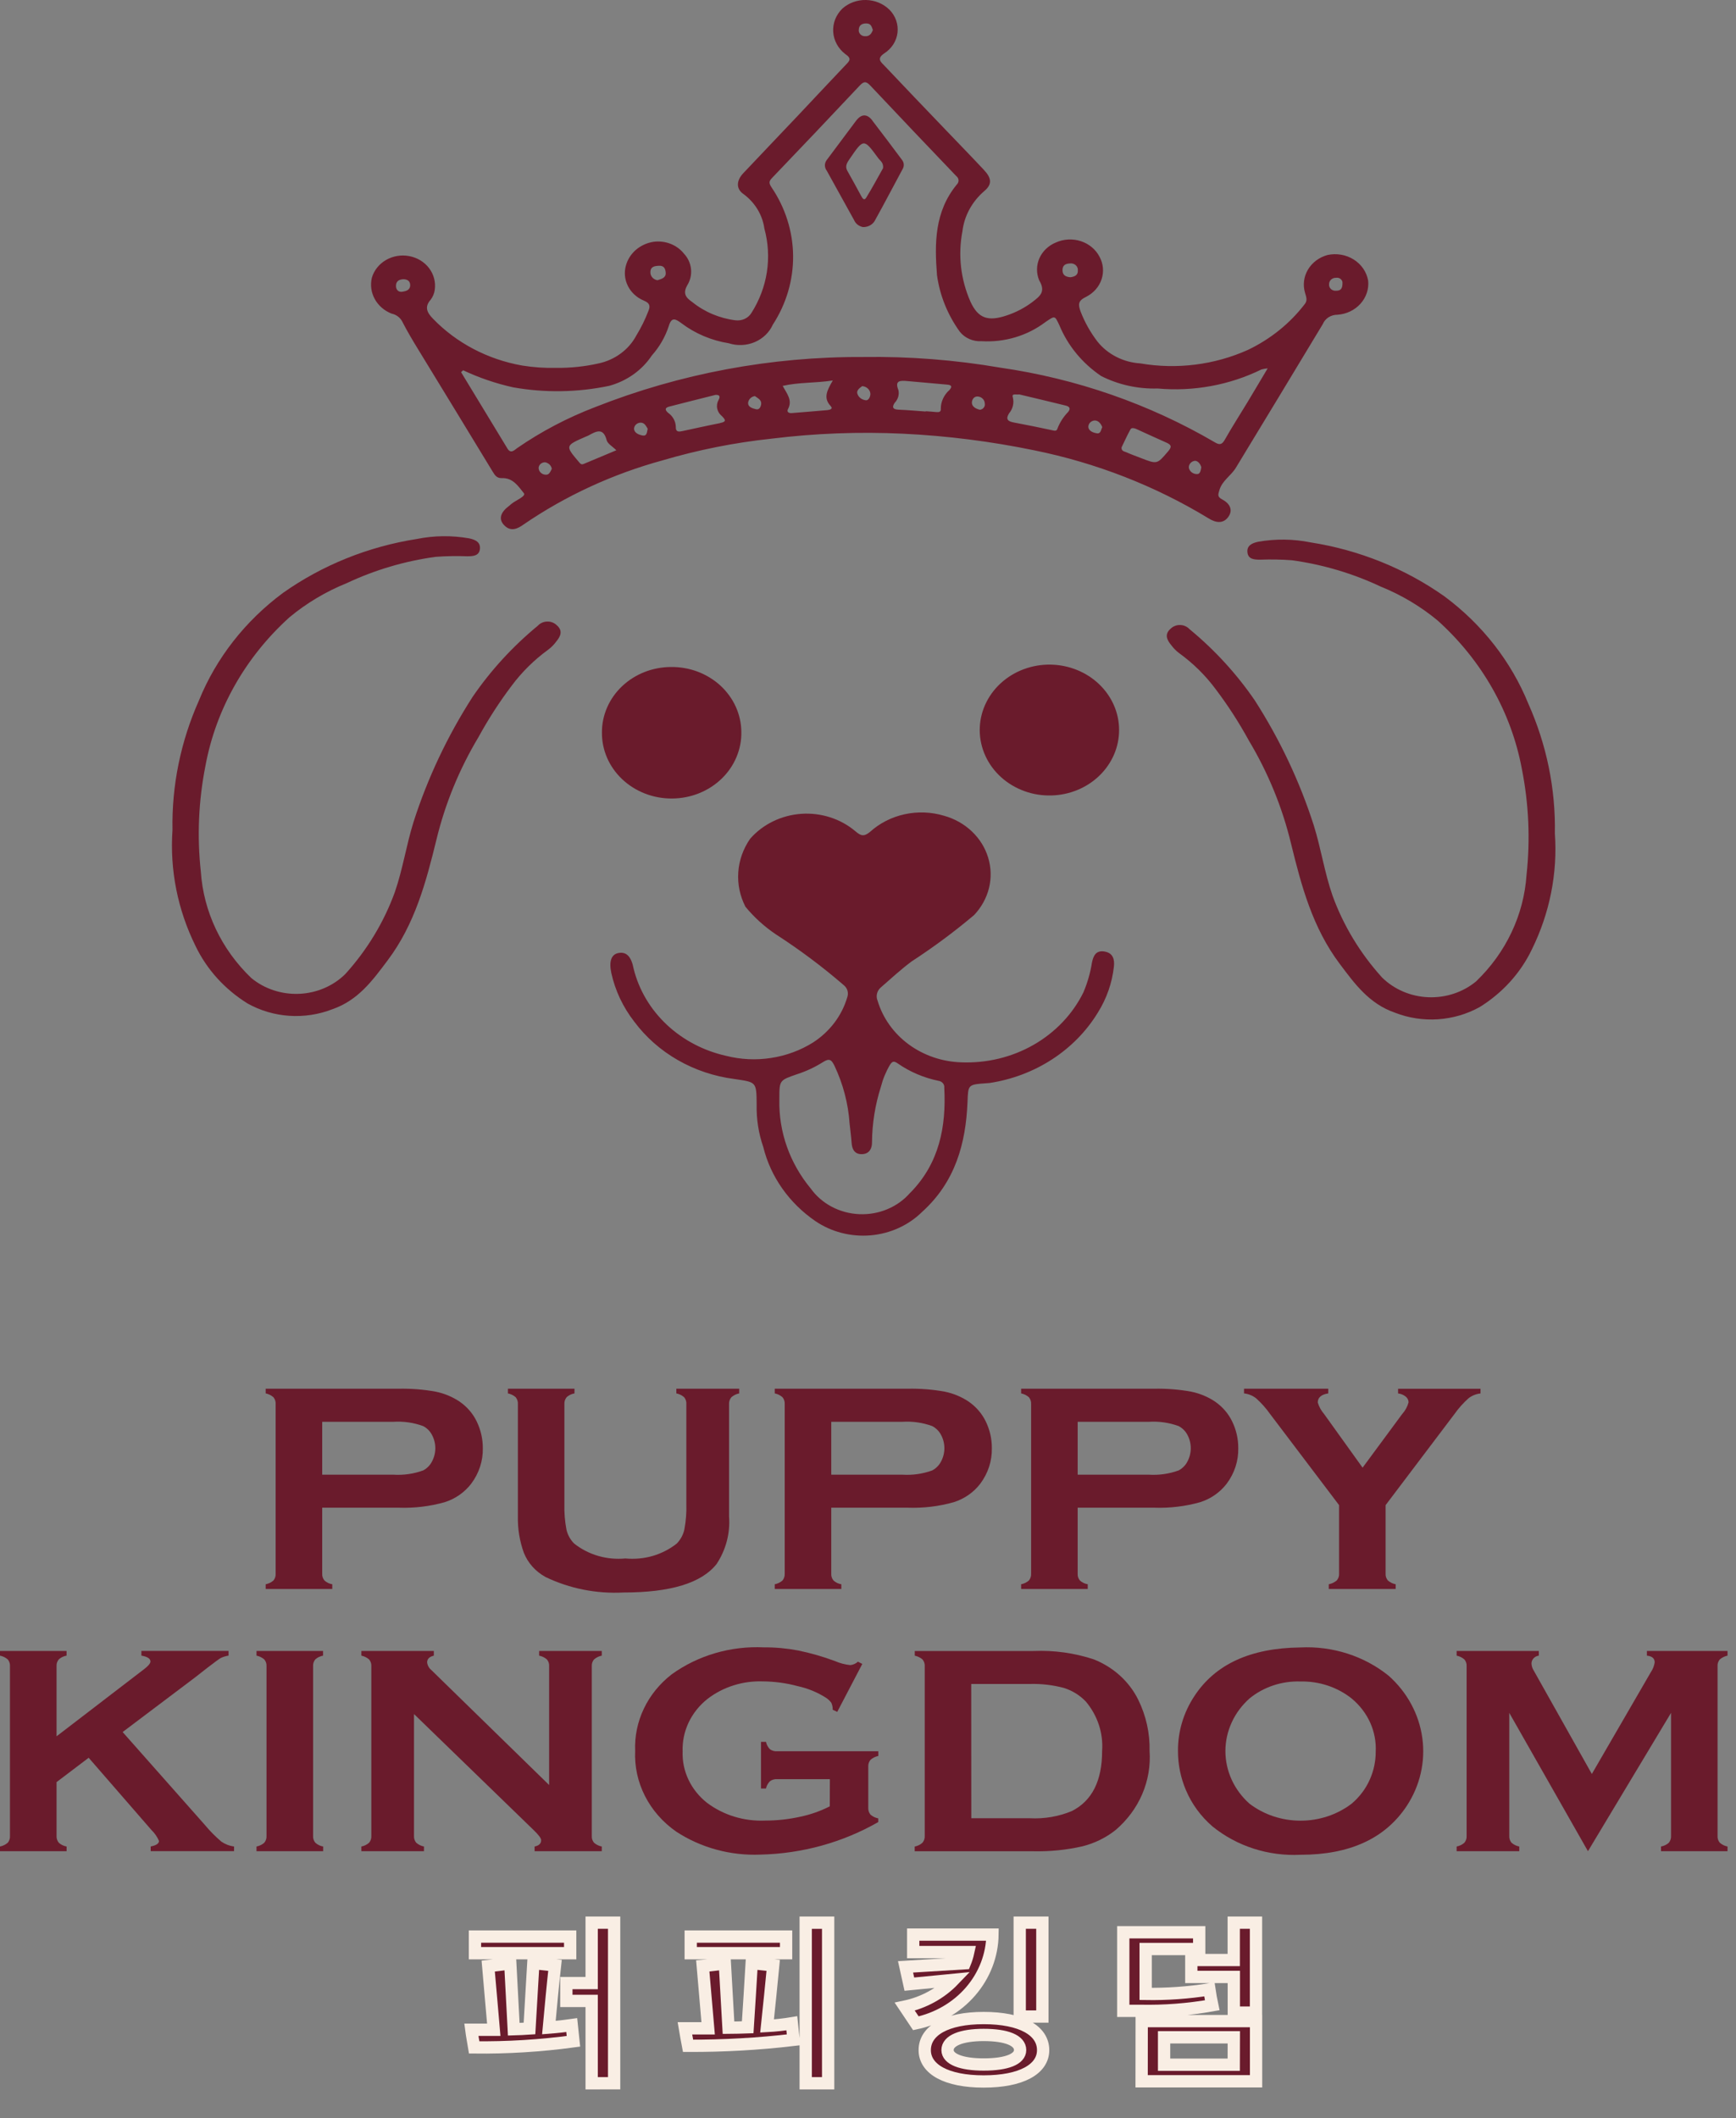 <svg width="50" height="61" viewBox="0 0 50 61" fill="none" xmlns="http://www.w3.org/2000/svg">
<rect x="0" y="0" width="50" height="61" fill="#808080" stroke="none"/>
<path d="M4.968 23.905C4.888 25.053 5.116 26.201 5.631 27.244C5.954 27.919 6.474 28.494 7.132 28.902C7.497 29.106 7.907 29.227 8.331 29.256C8.755 29.284 9.179 29.22 9.572 29.067C10.32 28.808 10.733 28.233 11.162 27.663C11.949 26.617 12.269 25.412 12.569 24.188C12.819 23.151 13.227 22.154 13.782 21.228C14.063 20.714 14.382 20.219 14.738 19.748C15.032 19.354 15.387 19.003 15.792 18.709C15.879 18.644 15.954 18.568 16.017 18.482C16.144 18.329 16.222 18.17 16.035 18.006C16 17.972 15.957 17.945 15.91 17.926C15.863 17.908 15.812 17.899 15.76 17.901C15.709 17.902 15.659 17.913 15.613 17.934C15.566 17.954 15.525 17.984 15.492 18.02C14.765 18.619 14.131 19.311 13.609 20.075C12.886 21.202 12.316 22.409 11.912 23.669C11.703 24.335 11.603 25.027 11.373 25.691C11.06 26.556 10.575 27.358 9.945 28.054C9.596 28.398 9.12 28.602 8.615 28.623C8.111 28.644 7.617 28.481 7.238 28.168C6.376 27.343 5.86 26.253 5.784 25.099C5.673 24.081 5.719 23.053 5.919 22.047C6.222 20.418 7.07 18.922 8.34 17.776C8.831 17.369 9.387 17.037 9.989 16.794C10.792 16.416 11.654 16.16 12.542 16.038C12.845 16.015 13.149 16.01 13.452 16.021C13.624 16.021 13.798 16.011 13.822 15.816C13.845 15.621 13.702 15.544 13.511 15.505C13.013 15.417 12.502 15.423 12.006 15.523C10.606 15.742 9.282 16.276 8.148 17.078C7.06 17.886 6.225 18.955 5.731 20.172C5.204 21.354 4.944 22.625 4.968 23.907" fill="#6A1B2C"/>
<path d="M44.783 24.005C44.864 25.152 44.635 26.301 44.12 27.345C43.797 28.02 43.277 28.595 42.62 29.003C42.254 29.206 41.844 29.327 41.42 29.356C40.996 29.385 40.572 29.32 40.179 29.167C39.431 28.908 39.018 28.333 38.589 27.763C37.802 26.717 37.482 25.513 37.182 24.288C36.932 23.252 36.524 22.255 35.969 21.328C35.688 20.814 35.369 20.319 35.013 19.848C34.72 19.453 34.365 19.103 33.959 18.809C33.873 18.744 33.798 18.667 33.735 18.582C33.609 18.43 33.53 18.27 33.717 18.106C33.752 18.072 33.795 18.045 33.843 18.026C33.89 18.008 33.941 17.999 33.992 18.001C34.043 18.002 34.093 18.013 34.139 18.034C34.185 18.055 34.227 18.084 34.26 18.12C34.986 18.719 35.619 19.41 36.141 20.173C36.864 21.3 37.434 22.508 37.838 23.767C38.047 24.433 38.147 25.125 38.377 25.788C38.69 26.654 39.175 27.456 39.806 28.153C40.154 28.496 40.631 28.7 41.135 28.721C41.64 28.742 42.133 28.579 42.513 28.266C43.374 27.44 43.89 26.351 43.967 25.197C44.077 24.179 44.032 23.151 43.832 22.145C43.529 20.516 42.681 19.02 41.411 17.875C40.92 17.467 40.364 17.135 39.762 16.892C38.959 16.514 38.097 16.258 37.209 16.136C36.906 16.113 36.602 16.108 36.299 16.119C36.127 16.119 35.953 16.109 35.929 15.914C35.905 15.72 36.049 15.642 36.239 15.603C36.737 15.515 37.249 15.521 37.745 15.621C39.145 15.84 40.469 16.374 41.603 17.176C42.691 17.984 43.526 19.053 44.02 20.27C44.547 21.452 44.807 22.723 44.783 24.005Z" fill="#6A1B2C"/>
<path d="M30.188 22.91C29.92 22.906 29.655 22.851 29.41 22.748C29.166 22.646 28.945 22.499 28.762 22.316C28.578 22.132 28.436 21.916 28.343 21.68C28.25 21.444 28.208 21.193 28.22 20.942C28.232 20.69 28.297 20.444 28.413 20.216C28.528 19.989 28.69 19.786 28.89 19.619C29.09 19.451 29.324 19.323 29.578 19.242C29.831 19.161 30.1 19.128 30.367 19.146C30.889 19.181 31.376 19.406 31.724 19.773C32.072 20.14 32.254 20.619 32.23 21.11C32.207 21.601 31.98 22.064 31.599 22.4C31.217 22.737 30.711 22.92 30.188 22.91Z" fill="#6A1B2C"/>
<path d="M19.325 19.21C19.589 19.207 19.851 19.253 20.096 19.345C20.34 19.438 20.564 19.575 20.752 19.748C20.94 19.922 21.09 20.129 21.193 20.357C21.296 20.586 21.35 20.831 21.352 21.079C21.357 21.328 21.308 21.577 21.21 21.809C21.112 22.041 20.966 22.253 20.78 22.431C20.593 22.61 20.372 22.752 20.127 22.849C19.881 22.947 19.618 22.997 19.352 22.998C19.086 22.999 18.822 22.951 18.576 22.855C18.331 22.76 18.107 22.619 17.92 22.442C17.732 22.265 17.584 22.054 17.484 21.823C17.384 21.591 17.334 21.343 17.337 21.093C17.335 20.596 17.543 20.119 17.916 19.765C18.288 19.412 18.795 19.212 19.325 19.21Z" fill="#6A1B2C"/>
<path d="M31.811 27.404C31.567 27.364 31.491 27.526 31.451 27.719C31.405 28.016 31.321 28.307 31.202 28.586C30.893 29.21 30.395 29.734 29.769 30.092C29.144 30.45 28.419 30.625 27.687 30.596C27.137 30.579 26.606 30.398 26.172 30.079C25.739 29.76 25.425 29.319 25.276 28.821C25.248 28.755 25.243 28.683 25.26 28.614C25.278 28.545 25.317 28.482 25.374 28.435C25.665 28.182 25.945 27.921 26.258 27.689C26.886 27.28 27.486 26.835 28.055 26.355C28.265 26.134 28.413 25.866 28.485 25.577C28.556 25.288 28.548 24.986 28.461 24.701C28.375 24.415 28.213 24.155 27.99 23.944C27.768 23.733 27.492 23.578 27.189 23.494C26.822 23.384 26.431 23.369 26.056 23.451C25.681 23.532 25.336 23.708 25.059 23.958C24.88 24.108 24.79 24.071 24.64 23.943C24.428 23.764 24.181 23.626 23.911 23.54C23.642 23.453 23.357 23.419 23.073 23.439C22.789 23.46 22.512 23.534 22.26 23.658C22.007 23.781 21.784 23.952 21.604 24.159C21.405 24.447 21.287 24.778 21.264 25.12C21.24 25.463 21.311 25.805 21.47 26.115C21.72 26.419 22.015 26.687 22.348 26.911C23.034 27.354 23.686 27.841 24.299 28.371C24.352 28.413 24.391 28.469 24.409 28.532C24.427 28.595 24.425 28.662 24.402 28.724C24.247 29.252 23.899 29.713 23.418 30.024C23.054 30.252 22.642 30.404 22.209 30.47C21.777 30.537 21.335 30.516 20.913 30.409C20.265 30.264 19.674 29.953 19.203 29.511C18.733 29.069 18.403 28.513 18.251 27.905C18.184 27.551 18.045 27.406 17.816 27.447C17.609 27.484 17.535 27.681 17.607 28.023C17.718 28.53 17.944 29.009 18.27 29.427C18.602 29.872 19.029 30.249 19.524 30.532C20.019 30.816 20.57 31 21.144 31.075C21.784 31.172 21.788 31.143 21.793 31.816C21.784 32.23 21.848 32.642 21.984 33.036C22.195 33.892 22.727 34.648 23.482 35.167C23.942 35.481 24.508 35.627 25.074 35.579C25.64 35.53 26.168 35.29 26.56 34.902C27.512 34.043 27.817 32.935 27.866 31.743C27.886 31.237 27.872 31.237 28.413 31.198C28.443 31.197 28.473 31.195 28.503 31.191C29.15 31.092 29.765 30.86 30.304 30.509C30.843 30.159 31.292 29.701 31.618 29.167C31.874 28.76 32.032 28.305 32.083 27.835C32.105 27.633 32.059 27.445 31.811 27.405M26.213 34.355C26.037 34.558 25.813 34.719 25.559 34.825C25.305 34.932 25.028 34.981 24.749 34.969C24.471 34.957 24.2 34.884 23.957 34.756C23.715 34.628 23.507 34.449 23.352 34.232C22.745 33.501 22.426 32.596 22.447 31.669V31.641C22.447 31.104 22.449 31.114 22.978 30.931C23.234 30.847 23.477 30.732 23.702 30.59C23.897 30.464 23.951 30.533 24.031 30.688C24.282 31.216 24.431 31.783 24.47 32.36C24.49 32.548 24.515 32.737 24.529 32.926C24.543 33.116 24.629 33.251 24.836 33.24C25.044 33.23 25.119 33.069 25.115 32.896C25.12 32.356 25.206 31.819 25.371 31.302C25.427 31.082 25.514 30.87 25.63 30.672C25.697 30.563 25.748 30.55 25.86 30.63C26.209 30.872 26.609 31.042 27.032 31.129C27.082 31.136 27.127 31.161 27.158 31.198C27.189 31.236 27.203 31.283 27.197 31.331C27.255 32.449 27.055 33.505 26.213 34.357" fill="#6A1B2C"/>
<path d="M39.404 8.077C39.382 7.955 39.334 7.839 39.263 7.735C39.191 7.631 39.098 7.542 38.989 7.474C38.879 7.405 38.756 7.358 38.627 7.336C38.497 7.314 38.364 7.316 38.236 7.344C37.996 7.409 37.794 7.56 37.672 7.764C37.551 7.968 37.52 8.209 37.588 8.435C37.62 8.548 37.665 8.651 37.58 8.757C37.154 9.314 36.593 9.766 35.943 10.077C34.979 10.51 33.894 10.646 32.843 10.466C32.602 10.451 32.367 10.388 32.154 10.279C31.941 10.171 31.755 10.021 31.61 9.839C31.405 9.572 31.241 9.279 31.122 8.969C31.053 8.771 31.042 8.663 31.284 8.548C31.496 8.441 31.656 8.26 31.727 8.044C31.799 7.829 31.778 7.595 31.668 7.394C31.559 7.184 31.366 7.023 31.131 6.946C30.896 6.869 30.638 6.882 30.414 6.983C30.198 7.071 30.027 7.234 29.937 7.437C29.847 7.641 29.845 7.87 29.931 8.075C30.127 8.403 29.953 8.53 29.739 8.695C29.519 8.862 29.27 8.993 29.004 9.082C28.454 9.27 28.173 9.167 27.953 8.693C27.669 8.05 27.588 7.344 27.72 6.659C27.773 6.216 27.997 5.805 28.348 5.504C28.579 5.31 28.564 5.133 28.337 4.892C27.953 4.482 27.561 4.08 27.173 3.674C26.61 3.085 26.044 2.498 25.486 1.905C25.387 1.799 25.229 1.696 25.469 1.537C25.574 1.469 25.663 1.381 25.729 1.278C25.795 1.175 25.836 1.059 25.85 0.94C25.864 0.821 25.85 0.7 25.81 0.586C25.77 0.471 25.704 0.367 25.617 0.279C25.441 0.106 25.2 0.006 24.946 0C24.692 -0.006 24.446 0.083 24.262 0.247C24.171 0.336 24.101 0.441 24.055 0.556C24.01 0.671 23.99 0.794 23.998 0.917C24.005 1.04 24.04 1.16 24.099 1.269C24.158 1.379 24.241 1.476 24.342 1.554C24.543 1.69 24.469 1.752 24.359 1.868C23.9 2.351 23.445 2.838 22.987 3.324C22.461 3.88 21.932 4.432 21.407 4.989C21.21 5.198 21.193 5.436 21.411 5.587C21.744 5.831 21.96 6.188 22.015 6.581C22.127 6.99 22.151 7.415 22.088 7.833C22.024 8.25 21.872 8.652 21.642 9.014C21.596 9.088 21.529 9.147 21.447 9.185C21.365 9.222 21.274 9.236 21.183 9.225C20.723 9.167 20.29 8.984 19.938 8.699C19.752 8.572 19.658 8.449 19.799 8.209C19.884 8.068 19.92 7.905 19.902 7.743C19.884 7.581 19.814 7.428 19.7 7.306C19.6 7.18 19.466 7.082 19.312 7.022C19.158 6.962 18.989 6.942 18.824 6.964C18.635 6.993 18.458 7.073 18.317 7.194C18.175 7.316 18.075 7.474 18.027 7.649C17.972 7.846 17.993 8.055 18.086 8.239C18.179 8.423 18.338 8.57 18.535 8.654C18.737 8.734 18.724 8.836 18.677 8.952C18.583 9.199 18.465 9.438 18.326 9.665C18.219 9.867 18.065 10.044 17.875 10.183C17.686 10.322 17.466 10.42 17.231 10.469C16.837 10.557 16.433 10.599 16.028 10.595C15.697 10.603 15.366 10.58 15.04 10.528C14.046 10.353 13.14 9.876 12.463 9.171C12.3 9.002 12.219 8.84 12.404 8.632C12.468 8.547 12.509 8.448 12.522 8.345C12.553 8.126 12.495 7.904 12.359 7.724C12.223 7.544 12.018 7.42 11.788 7.376C11.558 7.332 11.318 7.372 11.118 7.488C10.918 7.604 10.772 7.787 10.71 8C10.661 8.207 10.69 8.424 10.794 8.613C10.897 8.801 11.069 8.95 11.277 9.032C11.346 9.046 11.411 9.076 11.465 9.118C11.52 9.16 11.563 9.213 11.592 9.274C11.729 9.542 11.884 9.801 12.041 10.058C12.756 11.233 13.478 12.406 14.189 13.582C14.252 13.686 14.309 13.775 14.45 13.77C14.781 13.756 14.936 14.019 15.088 14.204C15.16 14.292 14.856 14.407 14.728 14.514C14.706 14.532 14.684 14.553 14.661 14.571C14.415 14.755 14.359 14.945 14.506 15.11C14.702 15.331 14.906 15.232 15.087 15.101C16.297 14.274 17.651 13.65 19.089 13.257C20.11 12.956 21.159 12.747 22.222 12.634C23.477 12.479 24.745 12.431 26.009 12.491C27.281 12.552 28.546 12.713 29.79 12.97C31.575 13.332 33.276 13.996 34.809 14.929C35.011 15.056 35.223 15.092 35.371 14.896C35.528 14.688 35.416 14.495 35.198 14.382C35.053 14.305 35.086 14.241 35.121 14.116C35.2 13.842 35.458 13.699 35.595 13.472C36.432 12.095 37.266 10.716 38.098 9.336C38.131 9.256 38.189 9.187 38.264 9.138C38.34 9.09 38.43 9.064 38.522 9.065C38.649 9.056 38.773 9.024 38.887 8.969C39.001 8.915 39.102 8.839 39.185 8.747C39.267 8.656 39.329 8.549 39.367 8.434C39.405 8.32 39.418 8.199 39.405 8.079M11.588 8.402C11.469 8.421 11.402 8.338 11.405 8.228C11.407 8.101 11.491 8.043 11.634 8.042C11.736 8.051 11.814 8.093 11.814 8.215C11.814 8.357 11.69 8.386 11.589 8.402M30.813 7.588C30.843 7.583 30.874 7.585 30.903 7.594C30.932 7.602 30.959 7.616 30.982 7.636C31.004 7.656 31.021 7.68 31.032 7.706C31.043 7.733 31.047 7.762 31.044 7.791C31.051 7.923 30.955 7.969 30.83 7.985C30.695 7.975 30.6 7.925 30.602 7.778C30.602 7.646 30.681 7.593 30.813 7.588ZM24.957 0.675C25.092 0.678 25.106 0.776 25.14 0.863C25.101 0.969 25.044 1.053 24.908 1.043C24.883 1.043 24.858 1.037 24.835 1.027C24.812 1.016 24.792 1.002 24.776 0.984C24.759 0.965 24.747 0.944 24.74 0.921C24.733 0.898 24.731 0.874 24.735 0.851C24.74 0.729 24.825 0.671 24.957 0.675ZM18.98 7.654C19.13 7.646 19.166 7.747 19.174 7.854C19.184 8.002 19.056 8.032 18.937 8.071C18.878 8.062 18.824 8.033 18.786 7.989C18.749 7.945 18.73 7.89 18.733 7.834C18.736 7.677 18.856 7.66 18.98 7.654ZM15.718 13.672C15.662 13.671 15.609 13.648 15.571 13.61C15.533 13.572 15.512 13.522 15.513 13.469C15.518 13.426 15.54 13.387 15.574 13.358C15.608 13.329 15.653 13.314 15.699 13.314C15.748 13.323 15.793 13.346 15.828 13.379C15.862 13.413 15.885 13.456 15.893 13.502C15.854 13.582 15.814 13.684 15.718 13.671M16.811 13.362C16.736 13.393 16.709 13.347 16.669 13.301C16.277 12.837 16.276 12.837 16.864 12.579C16.891 12.566 16.921 12.558 16.946 12.544C17.171 12.42 17.376 12.305 17.473 12.678C17.5 12.781 17.641 12.857 17.752 12.968C17.426 13.105 17.119 13.233 16.811 13.362ZM18.505 12.542C18.401 12.523 18.278 12.472 18.262 12.363C18.259 12.316 18.277 12.269 18.31 12.234C18.344 12.198 18.391 12.177 18.442 12.173C18.566 12.167 18.611 12.277 18.655 12.349C18.631 12.454 18.634 12.567 18.505 12.542ZM20.741 12.186C20.386 12.255 20.034 12.335 19.681 12.41C19.566 12.435 19.457 12.463 19.464 12.284C19.461 12.207 19.44 12.133 19.402 12.065C19.365 11.997 19.311 11.938 19.246 11.892C19.157 11.816 19.136 11.747 19.272 11.711C19.718 11.595 20.166 11.485 20.604 11.374C20.76 11.362 20.732 11.454 20.696 11.519C20.653 11.595 20.639 11.684 20.657 11.768C20.675 11.853 20.723 11.93 20.794 11.986C20.901 12.095 20.926 12.147 20.741 12.183M21.774 11.786C21.676 11.761 21.538 11.727 21.547 11.597C21.553 11.55 21.576 11.506 21.611 11.471C21.646 11.437 21.692 11.415 21.742 11.407C21.828 11.472 21.941 11.516 21.922 11.645C21.91 11.723 21.867 11.81 21.774 11.786ZM23.926 11.697C24.006 11.781 23.89 11.806 23.827 11.812C23.487 11.844 23.145 11.868 22.805 11.897C22.709 11.905 22.655 11.857 22.696 11.781C22.834 11.525 22.659 11.332 22.543 11.114C23.011 11.006 23.473 11.037 23.986 10.958C23.822 11.243 23.703 11.46 23.926 11.696M24.942 11.528C24.882 11.523 24.826 11.501 24.781 11.465C24.736 11.429 24.704 11.38 24.69 11.326C24.672 11.234 24.767 11.169 24.833 11.121C24.892 11.125 24.948 11.148 24.992 11.187C25.035 11.225 25.062 11.277 25.068 11.332C25.075 11.407 25.026 11.534 24.942 11.528M27.346 11.233C27.268 11.301 27.206 11.384 27.163 11.476C27.12 11.567 27.097 11.666 27.097 11.766C27.107 11.862 27.049 11.876 26.965 11.868C26.865 11.857 26.764 11.851 26.663 11.844V11.852C26.401 11.833 26.14 11.81 25.878 11.799C25.698 11.792 25.692 11.714 25.77 11.6C25.817 11.551 25.851 11.492 25.87 11.428C25.888 11.364 25.89 11.297 25.875 11.232C25.763 10.955 25.93 10.957 26.132 10.975C26.514 11.009 26.896 11.045 27.276 11.077C27.417 11.089 27.428 11.137 27.344 11.235M28.225 11.802C28.115 11.777 28.006 11.72 27.993 11.617C27.983 11.538 28.034 11.418 28.151 11.419C28.206 11.42 28.259 11.441 28.298 11.478C28.338 11.514 28.361 11.563 28.364 11.615C28.368 11.636 28.368 11.657 28.364 11.678C28.36 11.699 28.351 11.719 28.337 11.736C28.325 11.754 28.308 11.769 28.289 11.78C28.269 11.791 28.248 11.799 28.225 11.802ZM30.767 11.862C30.631 12.001 30.526 12.163 30.458 12.34C30.435 12.429 30.368 12.405 30.29 12.388C29.931 12.309 29.567 12.238 29.204 12.169C29.027 12.136 28.957 12.076 29.063 11.904C29.117 11.841 29.154 11.768 29.173 11.689C29.192 11.611 29.192 11.53 29.173 11.451C29.128 11.32 29.259 11.374 29.36 11.36C29.782 11.461 30.236 11.568 30.69 11.68C30.792 11.705 30.85 11.755 30.767 11.862ZM31.589 12.479C31.486 12.463 31.359 12.415 31.346 12.301C31.345 12.253 31.362 12.207 31.395 12.172C31.429 12.136 31.476 12.114 31.526 12.11C31.636 12.107 31.709 12.202 31.747 12.302C31.707 12.379 31.709 12.5 31.588 12.479M33.649 12.993C33.325 13.372 33.335 13.377 32.858 13.191C32.719 13.137 32.579 13.087 32.444 13.027C32.388 13.001 32.297 12.999 32.302 12.888C32.383 12.722 32.463 12.539 32.561 12.364C32.591 12.31 32.671 12.33 32.727 12.355C33.014 12.485 33.299 12.618 33.588 12.745C33.73 12.807 33.762 12.861 33.649 12.993ZM34.468 13.654C34.412 13.653 34.359 13.633 34.317 13.599C34.275 13.564 34.248 13.517 34.24 13.466C34.239 13.418 34.256 13.372 34.289 13.336C34.321 13.3 34.367 13.277 34.417 13.271C34.502 13.271 34.578 13.365 34.6 13.46C34.582 13.547 34.572 13.662 34.468 13.654ZM35.919 11.601C35.706 11.954 35.481 12.302 35.279 12.66C35.198 12.805 35.129 12.825 34.986 12.737C33.103 11.636 31.003 10.905 28.811 10.589C27.507 10.365 26.183 10.262 24.858 10.282C22.21 10.268 19.585 10.759 17.144 11.724C16.344 12.03 15.588 12.427 14.892 12.908C14.824 12.957 14.712 13.08 14.618 12.923C14.171 12.189 13.725 11.454 13.28 10.719L13.339 10.664C13.796 10.879 14.278 11.044 14.776 11.155C15.692 11.318 16.634 11.303 17.544 11.113C18.055 10.974 18.493 10.662 18.774 10.238C18.995 9.99 19.16 9.703 19.261 9.394C19.342 9.117 19.457 9.184 19.628 9.31C20.022 9.608 20.491 9.806 20.989 9.886C21.234 9.965 21.501 9.953 21.736 9.854C21.971 9.754 22.158 9.575 22.258 9.351C22.647 8.754 22.849 8.067 22.843 7.367C22.836 6.667 22.62 5.983 22.22 5.393C22.149 5.281 22.138 5.229 22.232 5.13C23.082 4.243 23.927 3.353 24.768 2.458C24.893 2.325 24.962 2.353 25.07 2.468C25.891 3.339 26.714 4.207 27.541 5.07C27.56 5.084 27.576 5.102 27.588 5.123C27.599 5.143 27.606 5.165 27.608 5.188C27.609 5.211 27.606 5.234 27.597 5.256C27.589 5.278 27.576 5.297 27.558 5.314C26.916 6.096 26.915 7.005 26.987 7.923C27.067 8.506 27.291 9.063 27.642 9.551C27.713 9.642 27.809 9.716 27.919 9.764C28.029 9.812 28.149 9.834 28.271 9.827C28.934 9.866 29.59 9.67 30.107 9.278C30.393 9.084 30.377 9.084 30.514 9.372C30.756 9.957 31.174 10.464 31.717 10.831C32.215 11.082 32.775 11.206 33.341 11.189C34.373 11.282 35.412 11.092 36.331 10.641C36.39 10.625 36.45 10.614 36.511 10.609C36.295 10.97 36.11 11.286 35.92 11.6M38.486 8.373C38.458 8.377 38.43 8.374 38.403 8.365C38.377 8.357 38.353 8.342 38.333 8.324C38.313 8.305 38.298 8.282 38.289 8.258C38.28 8.233 38.277 8.206 38.28 8.18C38.28 8.156 38.286 8.132 38.296 8.11C38.306 8.088 38.32 8.068 38.339 8.051C38.357 8.035 38.379 8.022 38.402 8.013C38.426 8.004 38.452 8 38.477 8.001C38.519 7.993 38.562 8.002 38.597 8.024C38.632 8.047 38.656 8.081 38.665 8.12C38.675 8.321 38.609 8.373 38.485 8.373" fill="#6A1B2C"/>
<path d="M25.128 3.473C24.966 3.262 24.802 3.283 24.651 3.485C24.367 3.865 24.086 4.244 23.803 4.62C23.773 4.665 23.757 4.717 23.759 4.769C23.761 4.822 23.779 4.873 23.812 4.916C24.074 5.39 24.337 5.865 24.6 6.34C24.621 6.39 24.656 6.435 24.7 6.47C24.745 6.505 24.798 6.529 24.854 6.54C24.928 6.542 25.001 6.525 25.064 6.488C25.127 6.452 25.177 6.399 25.207 6.336C25.477 5.851 25.732 5.359 25.996 4.871C26.021 4.83 26.033 4.783 26.03 4.735C26.027 4.688 26.009 4.642 25.979 4.604C25.696 4.226 25.414 3.848 25.125 3.473M24.946 5.697C24.888 5.789 24.839 5.71 24.804 5.645C24.673 5.401 24.54 5.159 24.404 4.918C24.328 4.784 24.402 4.679 24.472 4.576C24.876 3.985 24.876 3.985 25.295 4.555C25.35 4.63 25.451 4.682 25.434 4.842C25.287 5.102 25.127 5.405 24.946 5.697Z" fill="#6A1B2C"/>
<path d="M13.658 58.967C13.63 58.796 13.597 58.63 13.575 58.459H14.222C14.172 57.846 14.111 57.239 14.061 56.626C14.272 56.605 14.482 56.574 14.697 56.548L14.797 58.443C14.957 58.438 15.111 58.432 15.25 58.422L15.361 56.538L15.985 56.605C15.919 57.196 15.864 57.799 15.809 58.396C16.068 58.376 16.284 58.35 16.467 58.324L16.516 58.791C15.57 58.919 14.614 58.978 13.658 58.967ZM13.68 55.775H16.422V56.253H13.68V55.775ZM17.041 60V57.628H16.312V57.114H17.041V55.374H17.688V59.999L17.041 60Z" fill="#6A1B2C" stroke="#F9EEE4" stroke-width="0.354"/>
<path d="M19.817 58.921C19.784 58.749 19.756 58.589 19.727 58.417H20.396L20.241 56.621C20.451 56.605 20.666 56.574 20.877 56.548L20.982 58.401C21.175 58.401 21.364 58.391 21.535 58.386C21.573 57.768 21.617 57.155 21.651 56.538L22.27 56.605C22.215 57.187 22.154 57.768 22.093 58.35C22.332 58.337 22.57 58.311 22.806 58.272L22.856 58.749C21.848 58.868 20.833 58.925 19.817 58.921ZM19.894 55.775H22.641V56.253H19.894V55.775ZM23.206 55.375H23.852V60H23.206V55.375Z" fill="#6A1B2C" stroke="#F9EEE4" stroke-width="0.354"/>
<path d="M26.379 58.272L26.059 57.794C26.603 57.68 27.095 57.41 27.468 57.021L26.191 57.145L26.081 56.647L27.787 56.543C27.83 56.439 27.863 56.331 27.887 56.221H26.302V55.718H28.585C28.577 56.315 28.355 56.891 27.954 57.355C27.554 57.818 26.999 58.141 26.379 58.272ZM28.331 59.948C27.258 59.948 26.634 59.595 26.634 59.045C26.634 58.479 27.258 58.121 28.331 58.121C29.414 58.121 30.044 58.479 30.044 59.045C30.044 59.595 29.414 59.948 28.331 59.948ZM27.291 59.043C27.291 59.303 27.684 59.459 28.331 59.459C29 59.459 29.381 59.303 29.381 59.043C29.381 58.769 29 58.608 28.331 58.608C27.684 58.609 27.291 58.77 27.291 59.043ZM29.37 55.374H30.022V58.078H29.37V55.374Z" fill="#6A1B2C" stroke="#F9EEE4" stroke-width="0.354"/>
<path d="M32.833 57.914H32.352V55.651H34.539V56.133H32.997V57.426C33.612 57.436 34.226 57.393 34.832 57.296C34.854 57.447 34.882 57.597 34.915 57.753C34.229 57.875 33.531 57.929 32.833 57.914ZM32.883 58.209H36.177V59.943H32.881L32.883 58.209ZM35.536 58.676H33.528V59.465H35.534L35.536 58.676ZM35.536 57.965V56.937H34.312V56.45H35.534V55.374H36.175V57.965L35.536 57.965Z" fill="#6A1B2C" stroke="#F9EEE4" stroke-width="0.354"/>
<path d="M9.28 43.423V45.324C9.276 45.395 9.299 45.465 9.346 45.52C9.408 45.577 9.486 45.614 9.57 45.628V45.764H7.652V45.628C7.736 45.612 7.814 45.574 7.876 45.519C7.922 45.463 7.944 45.394 7.939 45.324V40.44C7.944 40.369 7.922 40.298 7.876 40.242C7.814 40.186 7.736 40.148 7.652 40.131V39.996H11.485C11.842 39.989 12.199 40.017 12.549 40.081C12.8 40.132 13.036 40.231 13.244 40.372C13.455 40.52 13.622 40.714 13.73 40.939C13.847 41.18 13.907 41.442 13.906 41.708C13.914 42.073 13.797 42.431 13.573 42.73C13.384 42.978 13.117 43.166 12.81 43.264C12.38 43.385 11.933 43.439 11.485 43.423H9.28ZM9.28 42.472H11.328C11.62 42.491 11.914 42.449 12.187 42.35C12.298 42.291 12.386 42.202 12.441 42.094C12.505 41.975 12.538 41.843 12.538 41.71C12.538 41.576 12.505 41.444 12.441 41.325C12.386 41.218 12.297 41.13 12.187 41.072C11.914 40.972 11.62 40.93 11.328 40.949H9.28V42.472Z" fill="#6A1B2C"/>
<path d="M20.998 40.44V43.672C21.035 44.154 20.91 44.634 20.639 45.045C20.207 45.592 19.315 45.865 17.962 45.865C17.184 45.907 16.409 45.754 15.716 45.421C15.426 45.263 15.204 45.015 15.087 44.72C14.966 44.383 14.908 44.028 14.916 43.672V40.44C14.921 40.369 14.899 40.298 14.853 40.241C14.791 40.186 14.713 40.148 14.629 40.131V39.996H16.546V40.131C16.461 40.146 16.383 40.183 16.321 40.239C16.274 40.297 16.251 40.368 16.256 40.44V43.317C16.249 43.564 16.269 43.811 16.315 44.054C16.349 44.204 16.425 44.342 16.535 44.454C16.738 44.615 16.973 44.737 17.227 44.811C17.48 44.885 17.747 44.91 18.012 44.885C18.277 44.91 18.545 44.886 18.8 44.812C19.054 44.737 19.291 44.616 19.494 44.454C19.602 44.341 19.677 44.203 19.71 44.054C19.756 43.811 19.776 43.564 19.768 43.317V40.44C19.774 40.369 19.751 40.298 19.705 40.241C19.642 40.186 19.565 40.148 19.48 40.131V39.996H21.29V40.131C21.205 40.148 21.128 40.186 21.065 40.241C21.018 40.298 20.994 40.368 20.998 40.44Z" fill="#6A1B2C"/>
<path d="M23.942 43.423V45.324C23.937 45.395 23.961 45.465 24.007 45.52C24.069 45.577 24.147 45.614 24.232 45.628V45.764H22.314V45.628C22.398 45.612 22.476 45.574 22.538 45.519C22.583 45.463 22.605 45.394 22.601 45.324V40.44C22.606 40.369 22.584 40.298 22.538 40.242C22.476 40.186 22.398 40.148 22.314 40.131V39.996H26.147C26.504 39.989 26.861 40.017 27.211 40.081C27.462 40.132 27.698 40.231 27.906 40.372C28.116 40.52 28.284 40.715 28.392 40.939C28.509 41.18 28.569 41.442 28.567 41.708C28.575 42.073 28.459 42.431 28.235 42.73C28.046 42.979 27.779 43.166 27.471 43.264C27.042 43.385 26.594 43.439 26.146 43.423H23.942ZM23.942 42.472H25.989C26.282 42.491 26.575 42.449 26.849 42.35C26.959 42.291 27.048 42.202 27.103 42.094C27.167 41.975 27.2 41.843 27.2 41.71C27.2 41.576 27.167 41.444 27.103 41.325C27.048 41.218 26.959 41.13 26.849 41.072C26.575 40.972 26.282 40.93 25.989 40.949H23.942V42.472Z" fill="#6A1B2C"/>
<path d="M31.039 43.423V45.324C31.034 45.395 31.057 45.465 31.104 45.52C31.166 45.577 31.244 45.614 31.329 45.628V45.764H29.41V45.628C29.494 45.612 29.572 45.574 29.635 45.519C29.68 45.463 29.702 45.394 29.698 45.324V40.44C29.703 40.369 29.68 40.298 29.635 40.242C29.572 40.186 29.494 40.148 29.41 40.131V39.996H33.244C33.601 39.989 33.958 40.017 34.308 40.081C34.559 40.132 34.795 40.231 35.003 40.372C35.214 40.52 35.381 40.715 35.489 40.939C35.606 41.18 35.666 41.442 35.664 41.708C35.672 42.073 35.556 42.431 35.332 42.73C35.143 42.978 34.876 43.166 34.568 43.264C34.139 43.385 33.691 43.439 33.243 43.423H31.039ZM31.039 42.472H33.086C33.379 42.491 33.672 42.449 33.946 42.35C34.056 42.291 34.145 42.202 34.2 42.094C34.264 41.975 34.296 41.843 34.296 41.71C34.296 41.576 34.264 41.444 34.2 41.325C34.144 41.218 34.056 41.13 33.946 41.072C33.672 40.972 33.379 40.93 33.086 40.949H31.039V42.472Z" fill="#6A1B2C"/>
<path d="M39.908 43.349V45.32C39.903 45.391 39.926 45.462 39.973 45.519C40.036 45.574 40.114 45.612 40.198 45.628V45.764H38.271V45.628C38.356 45.611 38.435 45.573 38.5 45.519C38.549 45.463 38.573 45.392 38.568 45.32V43.349L36.583 40.727C36.467 40.562 36.331 40.41 36.179 40.273C36.08 40.195 35.959 40.145 35.83 40.131V39.996H38.256V40.131C38.054 40.163 37.954 40.25 37.954 40.393C37.99 40.515 38.053 40.629 38.138 40.727L39.245 42.27L40.384 40.727C40.473 40.629 40.536 40.514 40.569 40.389C40.569 40.358 40.562 40.327 40.548 40.298C40.534 40.269 40.513 40.243 40.487 40.223C40.425 40.173 40.349 40.141 40.267 40.132V39.997H42.642V40.132C42.514 40.146 42.393 40.195 42.294 40.273C42.142 40.41 42.006 40.562 41.89 40.727L39.908 43.349Z" fill="#6A1B2C"/>
<path d="M2.554 50.625L1.629 51.326V52.872C1.624 52.944 1.647 53.016 1.694 53.073C1.756 53.129 1.834 53.166 1.918 53.181V53.316H0V53.181C0.084 53.164 0.162 53.126 0.225 53.071C0.27 53.014 0.293 52.943 0.287 52.872V47.988C0.292 47.919 0.27 47.849 0.225 47.794C0.162 47.739 0.084 47.701 0 47.684L0 47.549H1.917V47.684C1.832 47.698 1.754 47.736 1.692 47.792C1.647 47.848 1.624 47.918 1.629 47.988V50.007L4.158 48.067C4.275 47.977 4.333 47.905 4.333 47.852C4.333 47.77 4.247 47.714 4.072 47.683V47.548H6.583V47.683C6.505 47.695 6.429 47.718 6.359 47.751C6.314 47.776 6.183 47.872 5.967 48.038L5.621 48.309L3.532 49.884L5.9 52.559C6.043 52.732 6.202 52.892 6.374 53.039C6.482 53.114 6.608 53.163 6.741 53.18V53.315H4.34V53.18C4.499 53.149 4.579 53.096 4.579 53.02C4.529 52.903 4.456 52.797 4.363 52.707L2.554 50.625Z" fill="#6A1B2C"/>
<path d="M7.676 52.873V47.988C7.681 47.919 7.658 47.849 7.613 47.794C7.55 47.739 7.473 47.701 7.388 47.684V47.549H9.305V47.684C9.221 47.698 9.143 47.736 9.081 47.792C9.035 47.848 9.013 47.918 9.018 47.988V52.873C9.012 52.945 9.036 53.016 9.083 53.073C9.145 53.129 9.223 53.167 9.308 53.181V53.316H7.388V53.181C7.472 53.165 7.55 53.127 7.613 53.071C7.659 53.014 7.681 52.944 7.676 52.873Z" fill="#6A1B2C"/>
<path d="M11.924 49.366V52.873C11.919 52.944 11.941 53.014 11.987 53.071C12.049 53.127 12.127 53.165 12.211 53.181V53.316H10.408V53.181C10.492 53.165 10.569 53.127 10.632 53.071C10.678 53.014 10.7 52.944 10.695 52.873V47.988C10.7 47.919 10.677 47.849 10.632 47.794C10.569 47.739 10.492 47.701 10.408 47.684V47.549H12.495V47.684C12.366 47.715 12.302 47.78 12.302 47.878C12.312 47.965 12.357 48.046 12.428 48.103L15.816 51.41V47.988C15.821 47.919 15.799 47.849 15.753 47.794C15.69 47.739 15.613 47.701 15.528 47.684V47.549H17.332V47.684C17.248 47.7 17.171 47.739 17.108 47.794C17.062 47.849 17.04 47.919 17.045 47.988V52.873C17.039 52.944 17.062 53.014 17.108 53.071C17.171 53.127 17.248 53.165 17.332 53.181V53.316H15.397V53.181C15.524 53.156 15.586 53.095 15.586 52.999C15.586 52.943 15.513 52.845 15.366 52.704L11.924 49.366Z" fill="#6A1B2C"/>
<path d="M23.902 51.241H22.385C22.31 51.236 22.235 51.257 22.176 51.3C22.118 51.36 22.078 51.432 22.061 51.511H21.918V50.167H22.062C22.078 50.247 22.118 50.321 22.177 50.381C22.237 50.423 22.311 50.444 22.386 50.438H25.297V50.573C25.213 50.59 25.135 50.628 25.073 50.683C25.026 50.74 25.003 50.81 25.008 50.882V52.062C25.003 52.133 25.025 52.204 25.07 52.261C25.133 52.317 25.211 52.355 25.295 52.371V52.477C24.272 53.063 23.103 53.387 21.904 53.414C21.039 53.45 20.186 53.217 19.476 52.752C19.092 52.484 18.783 52.133 18.577 51.728C18.37 51.322 18.273 50.876 18.294 50.427C18.276 50.008 18.362 49.591 18.545 49.209C18.727 48.826 19.002 48.489 19.346 48.222C20.105 47.675 21.046 47.4 22.001 47.445C22.334 47.443 22.667 47.474 22.993 47.536C23.355 47.611 23.709 47.713 24.053 47.842C24.191 47.902 24.338 47.94 24.489 47.956C24.573 47.948 24.65 47.913 24.71 47.858L24.836 47.922L24.114 49.304L23.983 49.241C23.986 49.172 23.972 49.104 23.943 49.041C23.9 48.982 23.845 48.931 23.781 48.891C23.536 48.736 23.263 48.625 22.976 48.562C22.65 48.474 22.312 48.428 21.973 48.425C21.393 48.405 20.825 48.585 20.376 48.931C20.143 49.116 19.957 49.349 19.833 49.611C19.709 49.874 19.651 50.159 19.661 50.446C19.651 50.725 19.709 51.003 19.83 51.258C19.951 51.513 20.132 51.739 20.359 51.919C20.834 52.278 21.433 52.461 22.042 52.434C22.38 52.434 22.716 52.397 23.045 52.324C23.343 52.262 23.63 52.161 23.899 52.024L23.902 51.241Z" fill="#6A1B2C"/>
<path d="M26.634 52.873V47.994C26.64 47.923 26.617 47.852 26.572 47.795C26.509 47.74 26.431 47.702 26.347 47.685V47.55H29.773C30.361 47.526 30.948 47.607 31.503 47.791C32.067 48.015 32.523 48.427 32.781 48.949C33.01 49.413 33.122 49.92 33.11 50.431C33.139 50.855 33.067 51.279 32.898 51.673C32.729 52.067 32.467 52.419 32.133 52.705C31.854 52.927 31.527 53.088 31.174 53.176C30.715 53.28 30.245 53.328 29.773 53.318H26.345V53.182C26.429 53.166 26.507 53.128 26.569 53.072C26.616 53.016 26.639 52.944 26.634 52.873ZM27.975 52.367H29.66C30.076 52.389 30.492 52.318 30.873 52.159C31.453 51.864 31.743 51.288 31.743 50.43C31.78 49.918 31.613 49.41 31.275 49.007C31.105 48.827 30.888 48.692 30.646 48.615C30.325 48.529 29.992 48.49 29.659 48.5H27.973L27.975 52.367Z" fill="#6A1B2C"/>
<path d="M37.448 47.448C38.377 47.401 39.29 47.693 39.996 48.263C40.529 48.737 40.871 49.37 40.965 50.053C41.06 50.737 40.9 51.43 40.514 52.017C39.892 52.952 38.873 53.419 37.457 53.419C36.531 53.465 35.623 53.172 34.922 52.603C34.587 52.314 34.326 51.957 34.158 51.56C34.005 51.202 33.927 50.818 33.928 50.432C33.923 49.873 34.087 49.323 34.401 48.848C35.002 47.931 36.018 47.465 37.448 47.448ZM37.452 48.428C36.916 48.411 36.393 48.586 35.988 48.917C35.769 49.113 35.594 49.347 35.475 49.608C35.356 49.869 35.294 50.149 35.294 50.433C35.294 50.716 35.356 50.997 35.475 51.258C35.594 51.518 35.769 51.753 35.988 51.948C36.404 52.265 36.923 52.437 37.459 52.437C37.994 52.437 38.513 52.265 38.929 51.948C39.162 51.751 39.344 51.507 39.461 51.234C39.568 50.988 39.623 50.724 39.623 50.458C39.638 50.169 39.584 49.88 39.464 49.613C39.343 49.346 39.161 49.109 38.929 48.917C38.517 48.59 37.992 48.416 37.452 48.428Z" fill="#6A1B2C"/>
<path d="M45.736 53.316L43.47 49.332V52.873C43.465 52.944 43.487 53.014 43.533 53.071C43.596 53.127 43.674 53.165 43.758 53.181V53.316H41.954V53.181C42.038 53.165 42.116 53.127 42.178 53.071C42.224 53.014 42.247 52.944 42.241 52.873V47.988C42.246 47.919 42.224 47.849 42.178 47.794C42.116 47.739 42.038 47.701 41.954 47.684V47.549H44.321V47.684C44.262 47.691 44.207 47.719 44.168 47.762C44.129 47.805 44.108 47.86 44.11 47.917C44.114 47.985 44.135 48.052 44.173 48.111L45.848 51.092L47.546 48.162C47.605 48.076 47.643 47.979 47.658 47.878C47.658 47.763 47.584 47.699 47.434 47.684V47.549H49.756V47.684C49.672 47.701 49.595 47.739 49.532 47.794C49.486 47.849 49.464 47.919 49.469 47.988V52.873C49.464 52.944 49.486 53.014 49.532 53.071C49.595 53.127 49.672 53.165 49.756 53.181V53.316H47.84V53.181C47.924 53.166 48.002 53.129 48.065 53.073C48.111 53.016 48.134 52.945 48.129 52.873V49.332L45.736 53.316Z" fill="#6A1B2C"/>
</svg>
